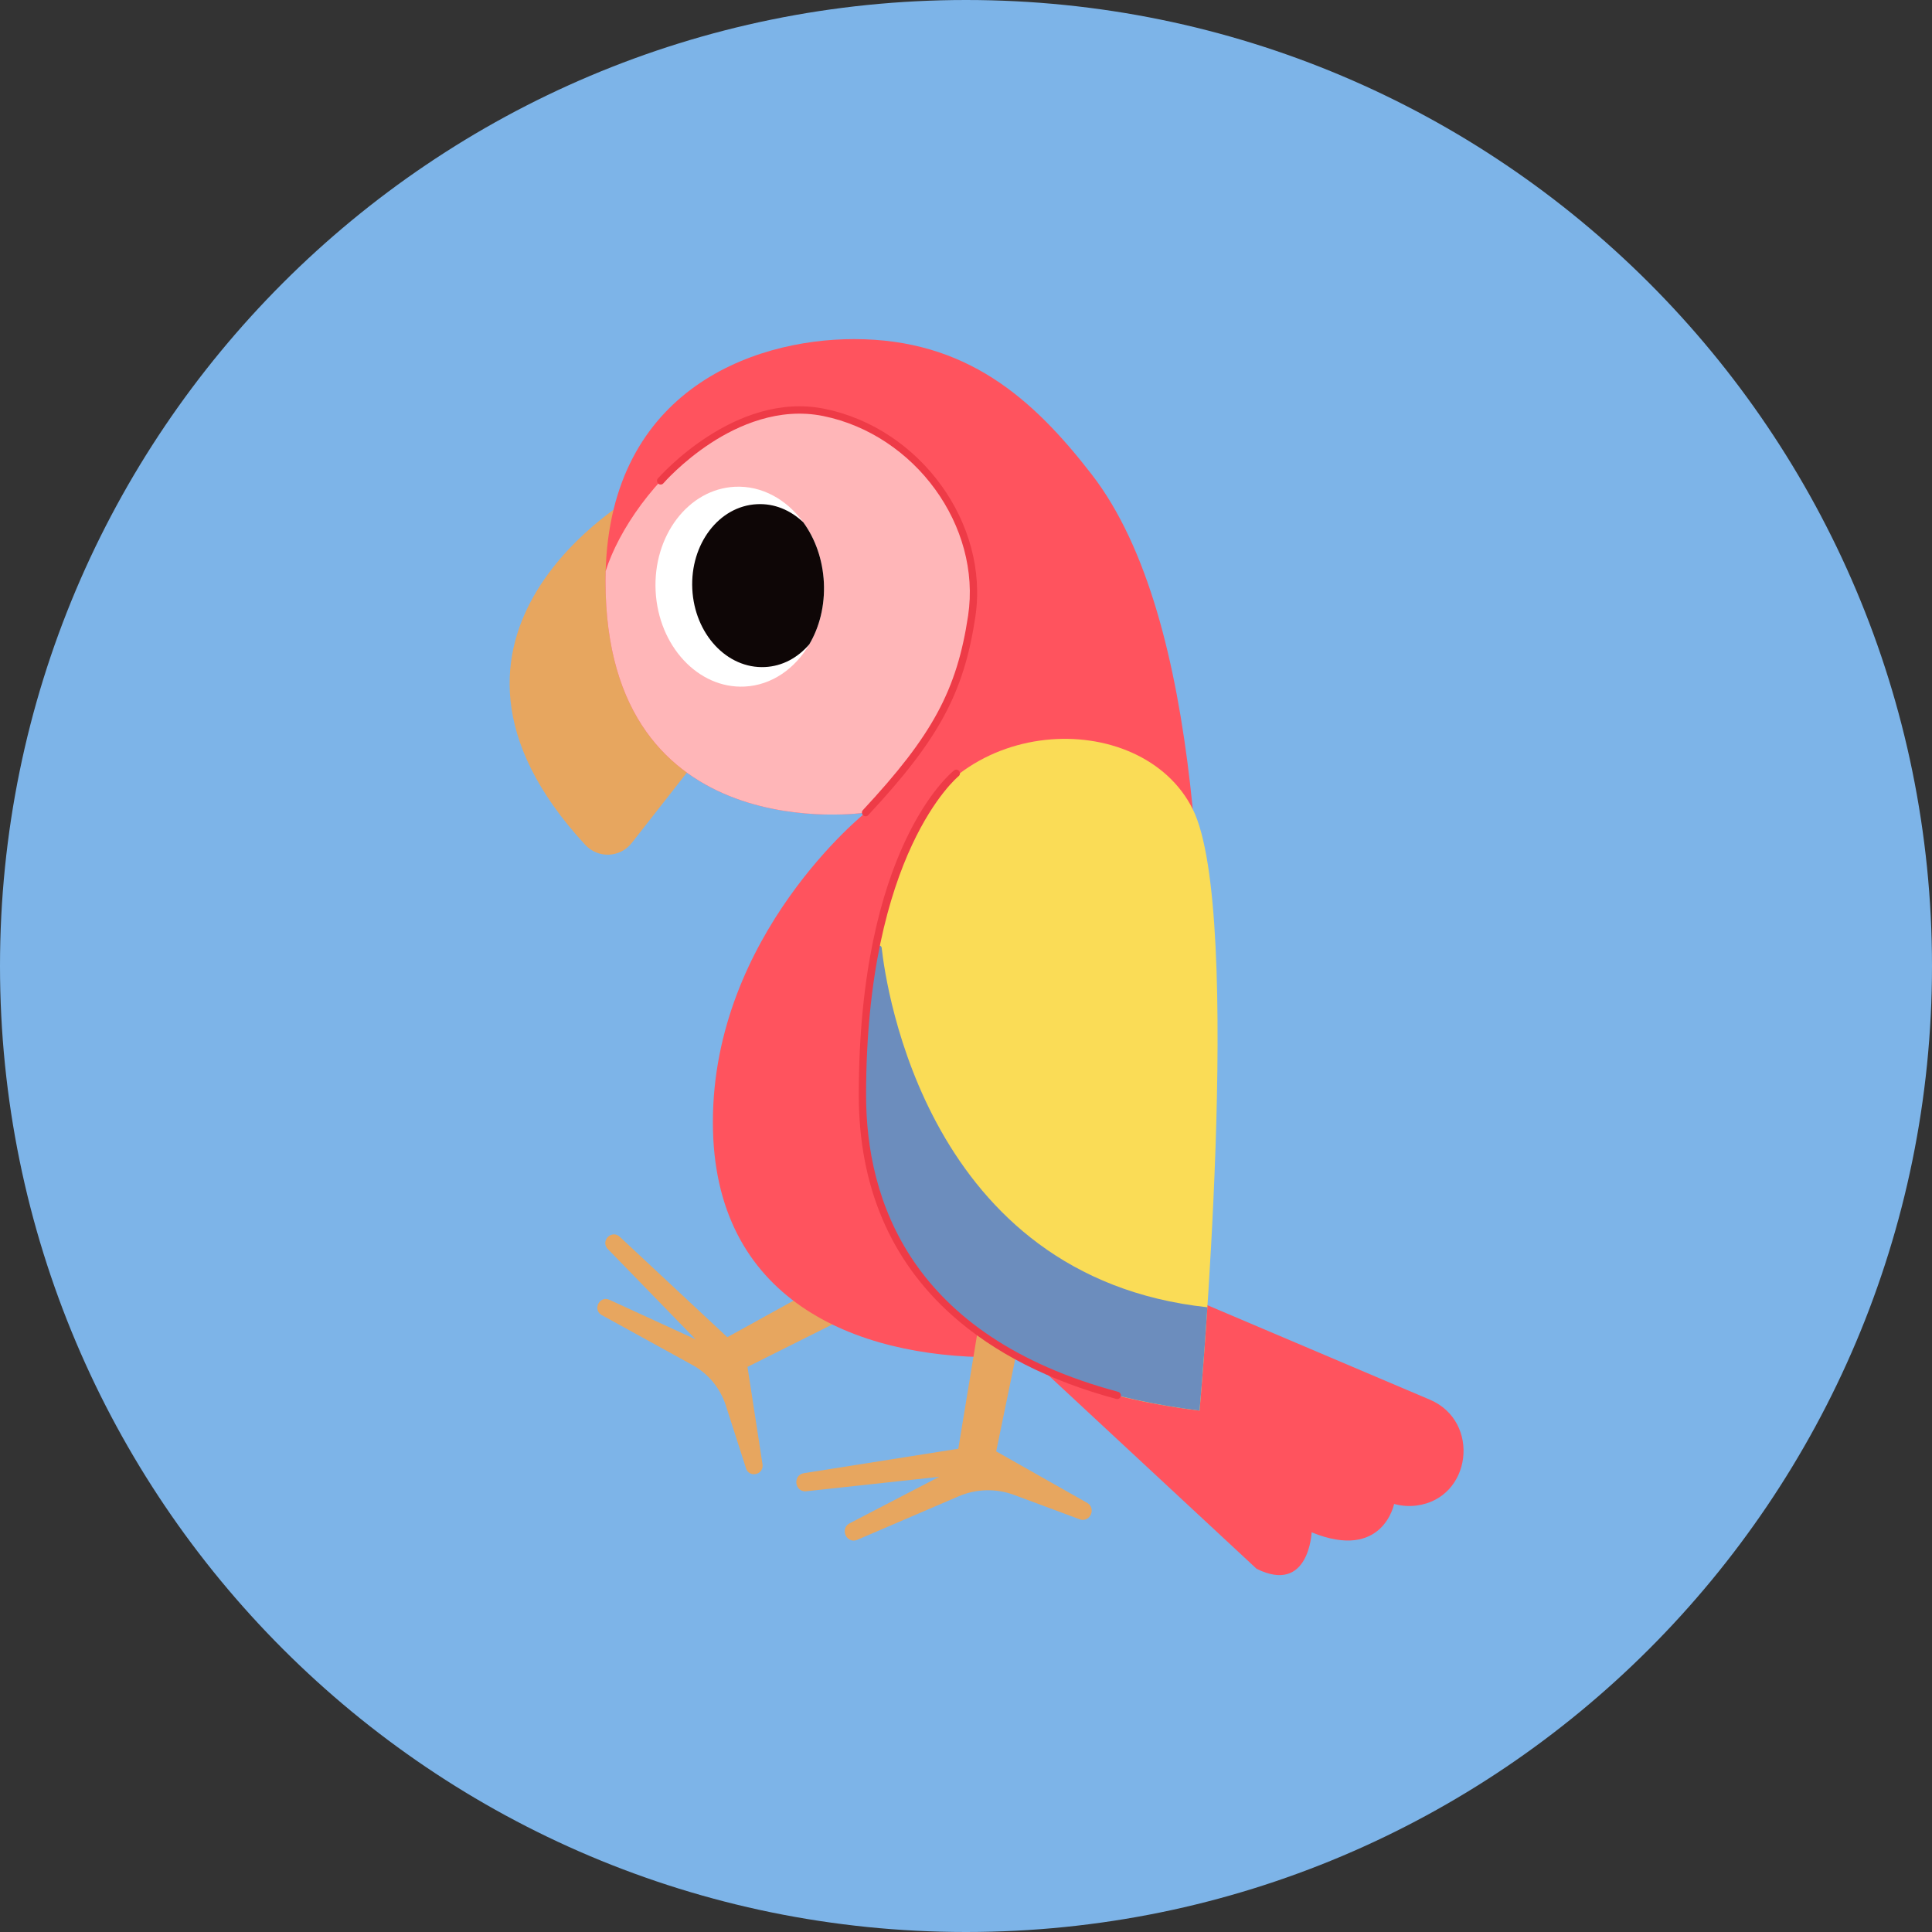 <svg xmlns="http://www.w3.org/2000/svg" xmlns:xlink="http://www.w3.org/1999/xlink" width="200" zoomAndPan="magnify" viewBox="0 0 150 150" height="200" preserveAspectRatio="xMidYMid meet" version="1.0"><rect x="0" y="0" width="150" height="150" fill="#333333" stroke="none"/><defs><clipPath id="6433ab66fc"><path d="M 75 0 C 33.578 0 0 33.578 0 75 C 0 116.422 33.578 150 75 150 C 116.422 150 150 116.422 150 75 C 150 33.578 116.422 0 75 0 Z M 75 0 " clip-rule="nonzero"/></clipPath><clipPath id="64c17fec67"><path d="M 47 26.316 L 94 26.316 L 94 106 L 47 106 Z M 47 26.316 " clip-rule="nonzero"/></clipPath></defs><g clip-path="url(#6433ab66fc)"><rect x="-15" width="180" fill="#7db4e8" y="-15" height="180" fill-opacity="1"/></g><path fill="#e7a65f" d="M 66.125 98.488 L 56.469 103.82 L 48.117 96.023 C 47.523 95.469 46.645 96.266 47.137 96.918 L 54.008 103.988 L 47.328 100.922 C 46.594 100.574 46 101.602 46.66 102.07 L 53.777 105.988 C 55 106.66 55.922 107.781 56.352 109.117 L 57.949 114.086 C 58.273 114.746 59.27 114.469 59.207 113.73 L 58.035 106.125 L 67.605 101.336 C 68.512 100.883 68.777 99.703 68.148 98.902 C 67.668 98.285 66.809 98.109 66.125 98.488 Z M 66.125 98.488 " fill-opacity="1" fill-rule="nonzero"/><path fill="#e7a65f" d="M 49.348 38.445 C 49.348 38.445 30.242 49.141 45.438 65.594 C 46.43 66.668 48.141 66.602 49.047 65.449 L 55.441 57.289 C 55.441 57.289 54.168 57.52 49.348 38.445 Z M 49.348 38.445 " fill-opacity="1" fill-rule="nonzero"/><g clip-path="url(#64c17fec67)"><path fill="#ff535e" d="M 66.309 26.328 C 58.281 26.328 47.012 30.477 47.012 45.125 C 47.012 66.129 67.203 63.09 67.203 63.09 C 67.203 63.09 55.348 72.547 55.348 87.133 C 55.348 100.953 66.422 105.375 77.105 105.375 C 88.055 105.375 93.461 97.082 93.461 87.41 C 93.461 72.762 93.531 48.164 84.758 36.832 C 80.184 30.922 75.02 26.328 66.309 26.328 Z M 66.309 26.328 " fill-opacity="1" fill-rule="nonzero"/></g><path fill="#e7a65f" d="M 76.316 100.859 L 74.402 112.48 L 62.426 114.375 C 61.57 114.508 61.656 115.773 62.523 115.789 L 72.918 114.66 L 65.98 118.262 C 65.207 118.648 65.668 119.824 66.496 119.578 L 74.43 116.172 C 75.797 115.586 77.332 115.547 78.723 116.062 L 83.906 117.988 C 84.668 118.148 85.09 117.129 84.438 116.699 L 77.344 112.684 L 79.656 101.484 C 79.875 100.426 79.07 99.43 77.992 99.43 C 77.16 99.43 76.453 100.035 76.316 100.859 Z M 76.316 100.859 " fill-opacity="1" fill-rule="nonzero"/><path fill="#ffb6b8" d="M 67.82 33.652 C 58.352 27.742 49.008 38.02 47.023 44.344 C 47.016 44.602 47.012 44.859 47.012 45.125 C 47.012 66.129 67.203 63.09 67.203 63.09 C 67.203 63.09 85.887 44.938 67.82 33.652 Z M 67.82 33.652 " fill-opacity="1" fill-rule="nonzero"/><path fill="#ff535e" d="M 77.383 94.387 L 111.008 108.668 C 114.996 110.359 114.262 116.344 109.973 116.891 C 109.422 116.961 108.84 116.93 108.238 116.766 C 108.238 116.766 107.363 121.227 101.836 118.969 C 101.836 118.969 101.629 123.816 97.562 121.801 L 73.293 99.242 Z M 77.383 94.387 " fill-opacity="1" fill-rule="nonzero"/><path fill="#ffffff" d="M 63.965 45.223 C 64.051 47.004 63.633 48.676 62.832 50.027 C 61.727 51.918 59.922 53.199 57.816 53.305 C 54.211 53.484 51.113 50.156 50.902 45.875 C 50.691 41.594 53.445 37.973 57.051 37.793 C 59.156 37.688 61.078 38.781 62.367 40.551 C 63.293 41.82 63.875 43.441 63.965 45.223 Z M 63.965 45.223 " fill-opacity="1" fill-rule="nonzero"/><path fill="#0e0606" d="M 63.965 45.223 C 64.051 47.004 63.633 48.676 62.832 50.027 C 61.941 51.066 60.746 51.723 59.398 51.789 C 56.441 51.938 53.922 49.219 53.75 45.73 C 53.578 42.242 55.82 39.289 58.773 39.145 C 60.121 39.074 61.379 39.609 62.367 40.551 C 63.293 41.82 63.875 43.441 63.965 45.223 Z M 63.965 45.223 " fill-opacity="1" fill-rule="nonzero"/><path fill="#fadc56" d="M 70.027 66.523 C 66.348 78.301 59.508 105.375 93.133 109.52 C 93.133 109.52 96.609 70.852 92.605 62.824 C 88.605 54.797 73.539 55.285 70.027 66.527 Z M 70.027 66.523 " fill-opacity="1" fill-rule="nonzero"/><path fill="#6c8dbd" d="M 93.742 101.496 C 71.98 99.156 68.789 76.637 68.453 73.586 C 68.438 73.438 68.266 73.367 68.148 73.457 L 68.148 73.461 C 65.254 86.77 65.523 106.117 93.133 109.52 C 93.133 109.52 93.426 106.289 93.742 101.496 Z M 93.742 101.496 " fill-opacity="1" fill-rule="nonzero"/><path fill="#ee3b47" d="M 86.742 108.625 C 86.719 108.625 86.695 108.621 86.672 108.613 C 81.488 107.223 77.203 105.043 73.938 102.137 C 69.121 97.844 66.676 92.086 66.676 85.016 C 66.676 65.891 73.77 60.055 74.07 59.816 C 74.195 59.719 74.371 59.738 74.469 59.863 C 74.566 59.988 74.547 60.168 74.422 60.266 C 74.352 60.32 67.246 66.207 67.242 85.016 C 67.242 93.133 70.641 103.723 86.816 108.062 C 86.969 108.105 87.059 108.262 87.016 108.414 C 86.984 108.539 86.867 108.625 86.742 108.625 Z M 86.742 108.625 " fill-opacity="1" fill-rule="nonzero"/><path fill="#ee3b47" d="M 67.203 63.375 C 67.133 63.375 67.062 63.348 67.008 63.297 C 66.895 63.188 66.887 63.008 66.996 62.895 C 72.391 57.105 74.297 53.578 75.164 47.797 C 76.203 40.855 71.055 33.758 63.918 32.301 C 60.449 31.594 57.262 33.047 55.203 34.391 C 52.953 35.855 51.523 37.504 51.508 37.52 C 51.406 37.641 51.227 37.652 51.109 37.551 C 50.992 37.445 50.977 37.266 51.078 37.148 C 51.141 37.078 57.051 30.316 64.031 31.742 C 71.453 33.258 76.809 40.648 75.727 47.883 C 74.84 53.797 72.898 57.395 67.41 63.285 C 67.352 63.344 67.277 63.375 67.203 63.375 Z M 67.203 63.375 " fill-opacity="1" fill-rule="nonzero"/></svg>